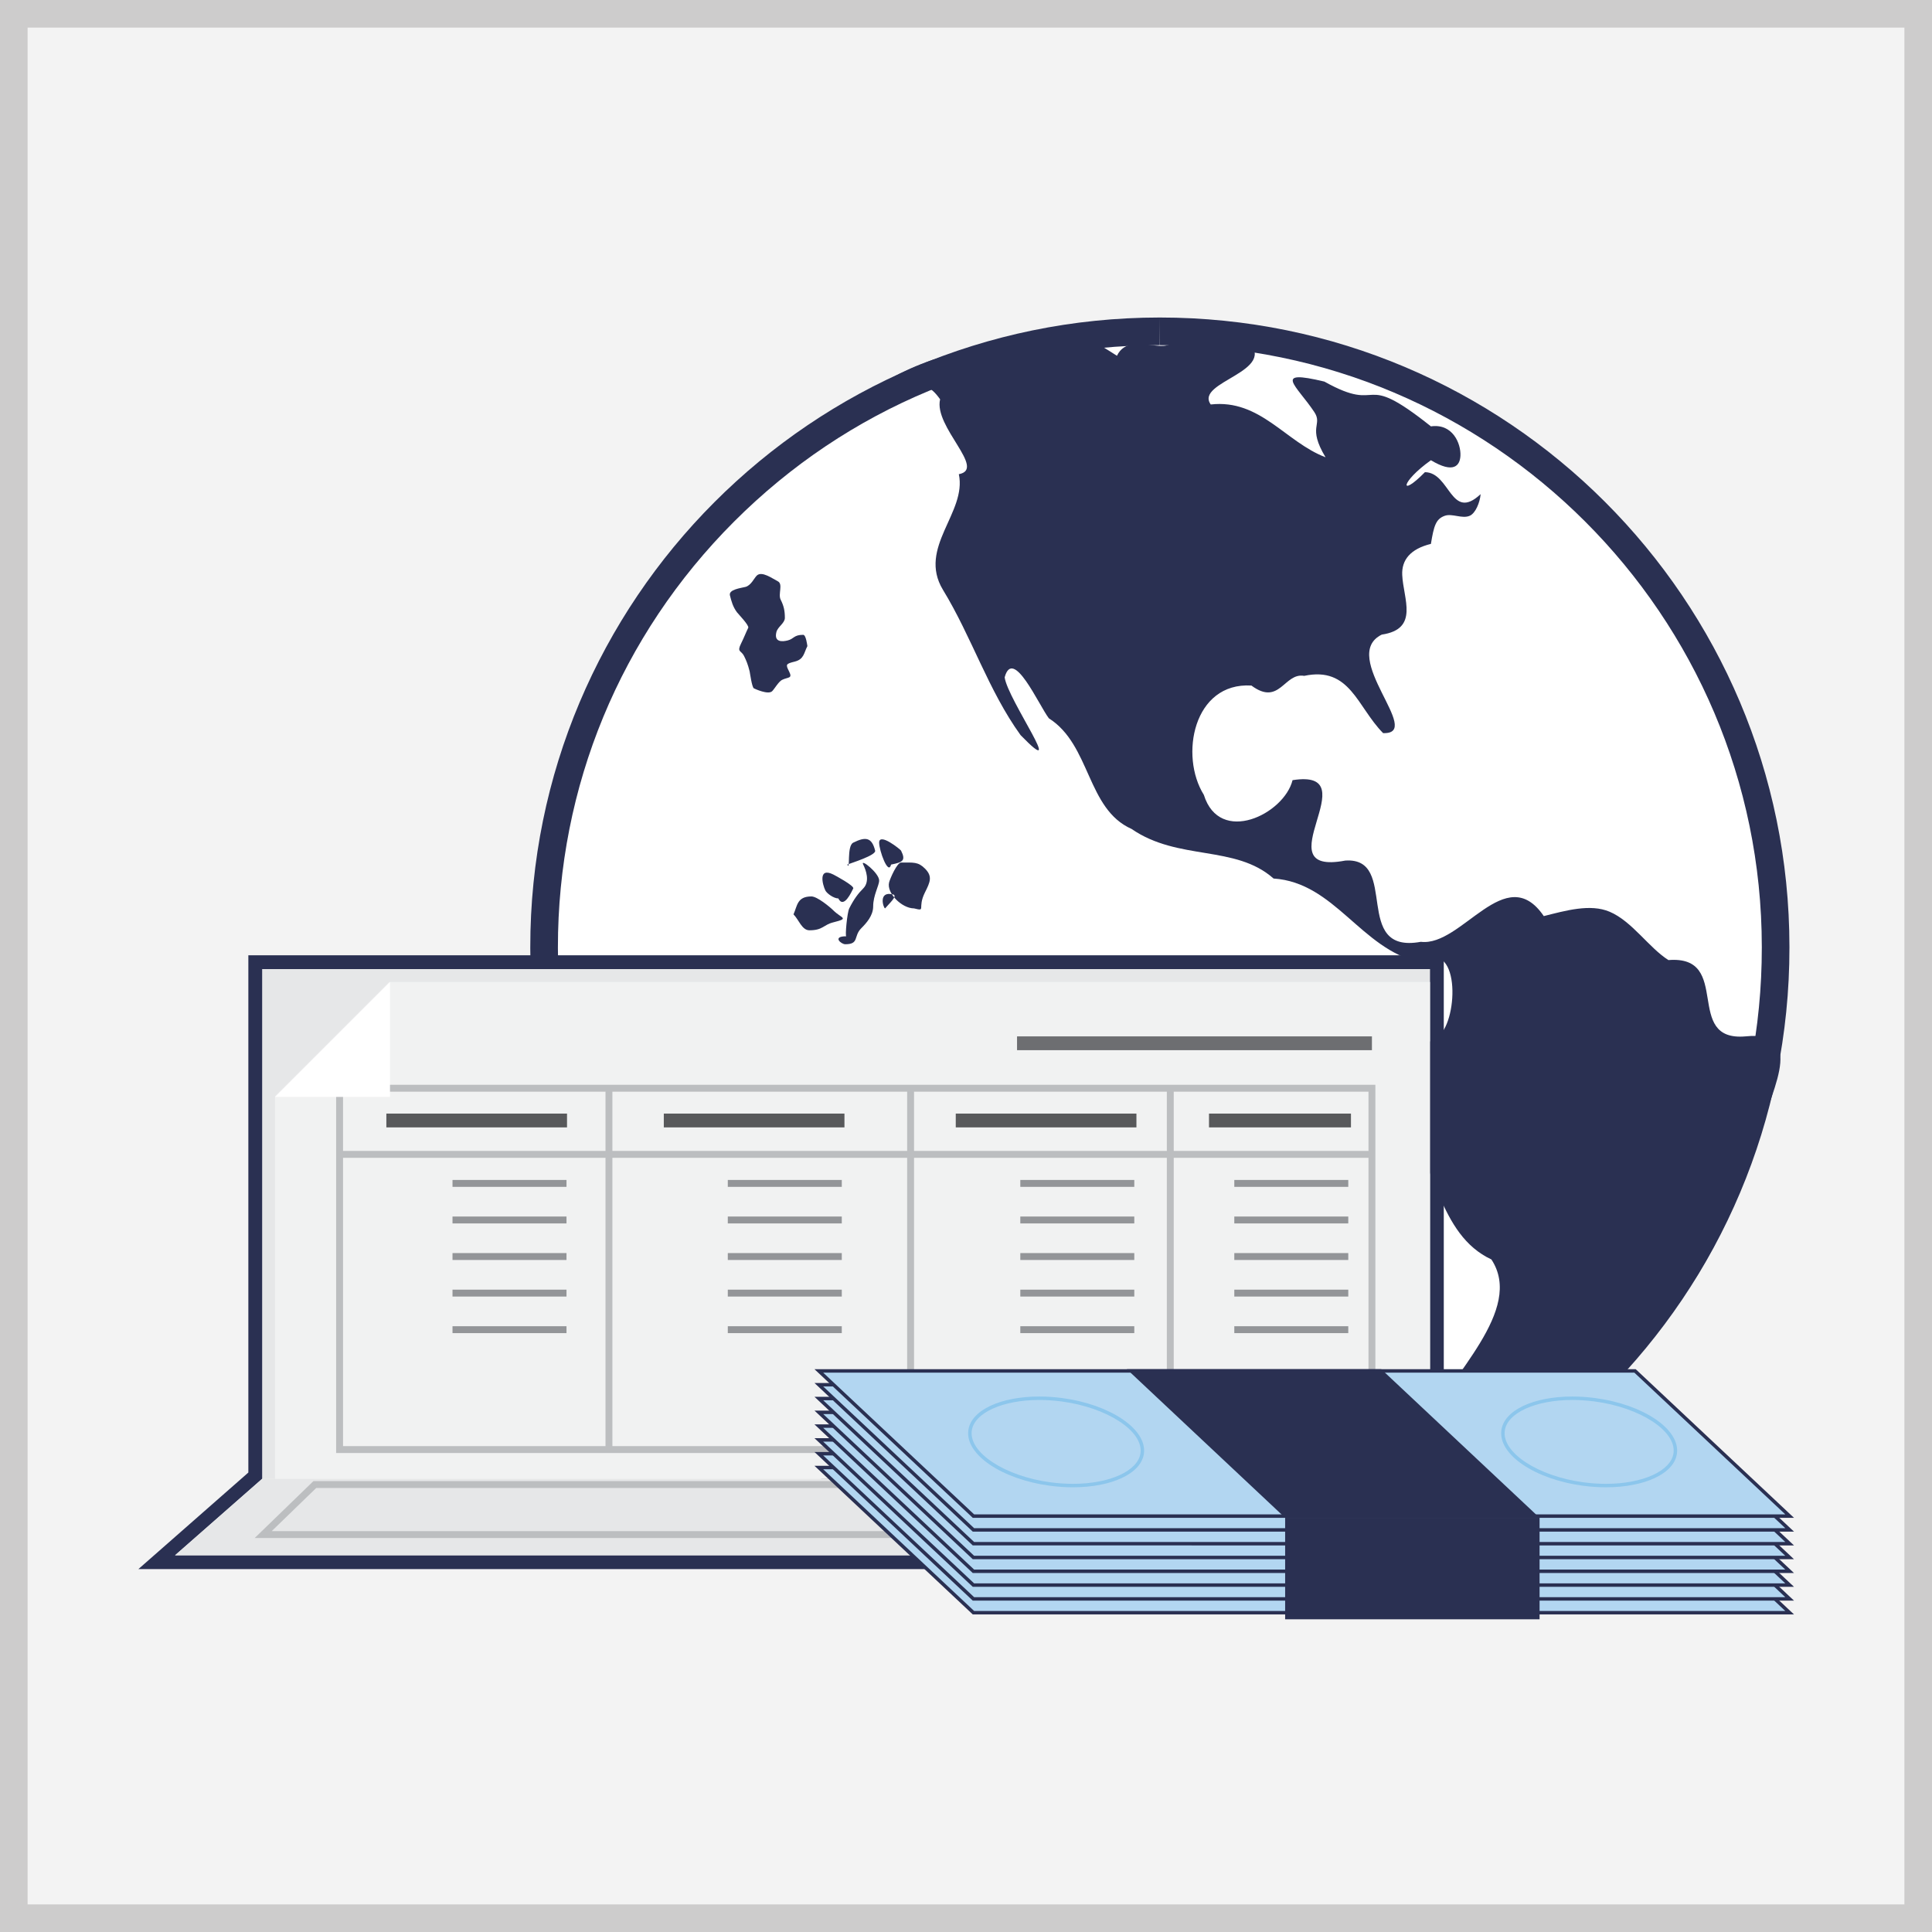 <?xml version="1.0" encoding="utf-8"?>
<!DOCTYPE svg PUBLIC "-//W3C//DTD SVG 1.0//EN" "http://www.w3.org/TR/2001/REC-SVG-20010904/DTD/svg10.dtd">
<svg version="1.0" id="Layer_1" xmlns="http://www.w3.org/2000/svg" xmlns:xlink="http://www.w3.org/1999/xlink" x="0px" y="0px"
	 width="140px" height="140px" viewBox="0 0 140 140" enable-background="new 0 0 140 140" xml:space="preserve">
<rect x="0" y="0" width="140" height="140" fill="#808080" stroke="none"/>
<g>
	<g>
		<g>
			<rect x="1" y="1" fill="#F3F3F3" width="138" height="138"/>
		</g>
		<g>
			<path fill="#CDCCCC" d="M138,2v136H2V2H138 M140,0H0v140h140V0L140,0z"/>
		</g>
	</g>
	<g>
		
			<g id="g3217_1_" transform="matrix(0.534,0,0,0.534,1.473,-35.636)">
			
				<g id="path3219_1_">
				<g>
					<path fill="#FFFFFF" d="M154.631,278.926c-46.048,0-83.532-37.462-83.557-83.508c-0.016-22.428,8.663-43.417,24.435-59.211
						c15.772-15.792,36.752-24.498,59.072-24.513c46.098,0,83.582,37.462,83.612,83.509c0.016,22.429-8.662,43.417-24.435,59.211
						s-36.752,24.497-59.074,24.512H154.631z"/>
				</g>
				<g>
					<path fill="#2A3052" d="M154.633,109.821v3.749l0,0c45.015,0,81.658,36.622,81.686,81.634v0.111
						c0.015,21.82-8.468,42.338-23.887,57.777c-15.418,15.438-35.926,23.948-57.8,23.961c-45.015,0-81.658-36.622-81.682-81.633
						v-0.111c-0.016-21.819,8.468-42.338,23.887-57.776c15.419-15.439,35.927-23.949,57.774-23.963L154.633,109.821
						 M154.633,109.821c-0.018,0-0.037,0-0.053,0c-47.185,0.031-85.413,38.306-85.38,85.491c0,0.035,0,0.072,0,0.108
						c0.026,47.169,38.274,85.382,85.431,85.382c0.018,0,0.038,0,0.055,0c47.187-0.029,85.415-38.304,85.382-85.49
						c0-0.036,0-0.072,0-0.108C240.038,148.035,201.792,109.821,154.633,109.821L154.633,109.821z"/>
				</g>
			</g>
			<g>
				<g id="path3225_1_">
					<path fill="#2A3052" d="M114.108,120.942
						c6.493-5.65,15.312-7.16,23.516-8.244c4.521-2.423,8.96,0.939,11.186,2.314c1.979-4.108,8.654,1.742,8.003-4.206
						c3.687-1.158,5.722,5.739,9.667,2.053c4.485,4.307-7.186,5.634-4.942,8.762c6.725-0.754,10.139,5.096,15.579,7.165
						c-2.515-4.183-0.335-4.35-1.532-6.149c-2.413-3.618-5.74-5.824,1.371-4.123c8.157,4.551,4.578-1.796,14.461,6.078
						c2.936-0.418,4.086,2.32,4.005,3.983c-0.064,1.327-0.899,2.481-4.005,0.612c-4.183,2.981-4.318,5.193-0.813,1.621
						c3.443,0.033,3.498,6.764,7.56,2.981c-0.103,1.141-0.692,2.586-1.474,2.933c-1.027,0.458-2.387-0.356-3.401,0.008
						c-1.21,0.433-1.472,1.372-1.873,3.809c-2.812,0.69-3.987,2.202-3.893,4.22c0.145,3.236,2.341,7.332-2.775,8.09
						c-5.909,2.916,5.837,13.582,0.178,13.367c-3.538-3.583-4.479-9.092-10.706-7.768c-2.733-0.479-3.322,4.166-7.164,1.314
						c-7.884-0.472-9.767,9.545-6.454,14.834c2.147,6.89,10.889,2.63,12.037-1.994c10.554-1.662-4.248,13.08,7.155,10.912
						c7.417-0.509,0.805,12.761,10.254,11.024c5.579,0.68,11.492-11.112,16.685-3.49c2.945-0.739,6.308-1.712,8.938-0.59
						c3.048,1.295,5.317,4.879,7.977,6.558c8.772-0.692,1.926,11.118,10.474,10.353c8.964-0.939,2.519,8.85,1.984,13.54
						c-2.286,6.835-5.149,13.538-9.013,19.641c-7.04,3.313-10.022,11.51-15.676,16.489c-6.932,2.025-11.543,8.182-17.657,11.57
						c-3.425,3.121-10.415,8.493-13.695,7.39c3.165-5.764,7.102-10.463,10.911-15.941c2.949-6.659,13.177-15.535,8.647-22.416
						c-7.238-3.377-7.527-13.17-12.18-19.048c3.059-2.993-0.463-8.543,5.052-11.292c2.698-2.292,2.907-13.532-2.634-10.008
						c-7.953-1.78-11.481-10.797-19.798-11.344c-5.209-4.617-12.923-2.35-19.273-6.731c-6.097-2.704-5.524-11.401-11.221-15.013
						c-1.387-1.834-4.858-9.744-5.997-5.557c0.417,3.052,8.664,14.525,2.16,7.84c-4.382-6.068-6.63-13.332-10.542-19.731
						c-3.452-5.735,3.28-10.452,2.164-15.677c3.784-0.696-3.436-6.428-2.541-10.164c-2.762-3.879-3.264,0.387-6.652-0.65
						C117.903,123.142,115.631,121.928,114.108,120.942z"/>
				</g>
				<g id="path3227_1_">
					<path fill="#2A3052" d="M86.161,204.676c0.772,0.478,1.649,1.614,1.913,2.676c0.205,0.813,0.985,1.45,1.528,1.721
						c0.571,0.286,0.999,1.377,1.336,1.721c0.721,0.721,2.111-1.15,2.297-1.34c0.747-0.747,1.104-1.572,0.189-2.482
						c-0.582-0.586-1.226-0.655-1.719-1.148c-0.763-0.76,1.739-1.104,1.913-1.148c0.831-0.209,1.21-0.606,1.913-0.956
						c0.888-0.447,1.744-0.373,2.482-0.19c0.802,0.201,0.586,1.552,0.955,2.294c0.113,0.225,1.624,0.858,1.909,1.148
						c1.111,1.109,0.664-1.362,0.573-1.721c-0.154-0.626-0.644,0.018,0.957-0.384c0.791-0.196,1.426,0.714,1.913,0.957
						c0.534,0.267,0.65,1.843,0.765,2.294c0.207,0.835,1.333,1.193,1.909,1.336c0.632,0.159,1.333,0.765,2.103,0.956
						c0.833,0.212,1.607,0.928,2.486,1.15c1.032,0.258,1.668,0.258,2.674,0.763c0.877,0.441,1.102,0.514,2.103,0.763
						c0.972,0.245,1.329,1.135,1.722,1.911c0.454,0.912-0.569,1.898-0.767,2.295c-0.308,0.617,0.419,2.248,0.573,2.866
						c0.278,1.109,0.007,1.699-0.189,2.486c-0.212,0.848,0.005,2.123,0.189,2.867c0.168,0.666,1.06,1.058,1.527,1.53
						c0.873,0.871,0.207,1.711-0.573,2.101c-0.818,0.41-1.408,0.571-2.482,0.571c-0.89,0-1.765-0.534-2.676-0.761
						c-0.776-0.194-1.671-0.194-2.674-0.194c-1.014,0-1.675,0.311-2.68-0.189c-0.675-0.339-1.609-0.547-2.482-0.767
						c-0.955-0.236-1.362,0.216-1.913,0.767c-0.556,0.556-0.551,2.057-0.763,2.484c-0.399,0.796-1.117,0.644-1.338,1.53
						c-0.262,1.038,0.179,1.86,0.383,2.672c0.209,0.842-0.115,1.574-0.573,2.486c-0.544,1.091-0.61,1.223-1.53,1.913
						c-0.469,0.353-1.999,0.192-2.674,0.192c-0.632,0-1.565-0.88-2.103-1.15c-0.701-0.351-0.976-1.728-1.719-2.101
						c-0.692-0.346-1.42-0.996-2.103-1.34c-0.913-0.454-1.362-0.985-1.913-1.719c-0.588-0.785-0.921-1.193-1.146-2.103
						c-0.205-0.82-0.763-1.907-1.15-2.676c-0.505-1.014-0.723-1.571-0.955-2.482c-0.212-0.86-0.381-1.384-0.381-2.486
						c0-0.963-0.379-1.552-0.379-2.676c0-1.02,0.331-1.717,0.569-2.676c0.19-0.756,0.734-1.014,0.957-1.911
						c0.209-0.838,0.189-1.647,0.189-2.676c0-0.073-1.312-1.871-1.525-2.292c-0.361-0.721-0.19-1.819-0.19-2.676
						c0-0.787,0.725-1.646,0.952-2.103C86.809,206.25,86.305,205.035,86.161,204.676z"/>
				</g>
				<g id="path3231_1_">
					<path fill="#2A3052" d="M106.805,154.409c-0.485,0.933-0.45,1.785-1.719,2.104c-1.23,0.306-1.247,0.38-0.765,1.337
						c0.502,1.003-0.126,0.733-0.957,1.145c-0.467,0.234-1.02,1.212-1.336,1.53c-0.534,0.535-2.363-0.319-2.486-0.383
						c-0.267-0.134-0.535-2.138-0.573-2.293c-0.242-0.97-0.459-1.495-0.765-2.104c-0.394-0.787-1.005-0.476-0.384-1.719
						c0.342-0.677,0.692-1.569,0.957-2.102c0.157-0.313-1.369-1.89-1.53-2.103c-0.564-0.756-0.763-1.536-0.954-2.292
						c-0.201-0.801,1.483-0.992,2.1-1.15c0.75-0.187,1.182-1.176,1.53-1.528c0.692-0.689,2.147,0.404,2.868,0.765
						c0.747,0.372,0.009,1.734,0.383,2.484c0.426,0.849,0.573,1.495,0.573,2.485c0,0.707-0.968,1.205-1.146,1.912
						c-0.362,1.446,0.851,1.316,1.53,1.145c0.866-0.216,0.811-0.762,2.101-0.762C106.618,152.881,106.777,154.266,106.805,154.409z"
						/>
				</g>
				<g id="path3233_1_">
					<path fill="#2A3052" d="M117.35,190.002c-0.22,0-1.01-2.413,1.082-1.892C119.136,188.285,117.804,189.436,117.35,190.002z
						 M104.919,190.813c0.524-1.15,0.47-2.432,2.433-2.432c0.789,0,2.524,1.442,2.973,1.891c1.091,1.094,2.253,1.059,0,1.623
						c-1.378,0.343-1.397,1.08-3.245,1.08C106.061,192.975,105.64,191.534,104.919,190.813z M112.082,193.787
						c-0.179,0,0.113-3.201,0.403-3.785c0.648-1.29,1.23-2.04,1.893-2.702c0.954-0.955,0.361-2.524,0-3.244
						c-0.454-0.912,2.164,1.141,2.164,2.159c0,0.696-0.811,2.004-0.811,3.516c0,1.257-0.926,2.275-1.622,2.973
						c-1.073,1.075-0.242,2.164-2.164,2.164C111.386,194.868,110.116,193.787,112.082,193.787z M121.271,190.002
						c1.7,0.426,0.41-0.01,1.484-2.162c0.708-1.412,1.065-2.18,0-3.243c-0.93-0.934-1.567-0.813-3.242-0.813
						c-0.534,0-1.481,2.144-1.624,2.703C117.533,187.923,119.62,190.002,121.271,190.002z M118.161,184.057
						c-0.379,1.53-1.62-1.901-1.62-2.975c0-1.416,2.896,0.928,2.973,1.082C120.196,183.532,119.733,183.743,118.161,184.057z
						 M111,188.651c0.745,1.484,1.816-0.937,2.026-1.351c0.179-0.359-2.451-1.767-2.702-1.893c-2.103-1.052-1.463,1.398-1.082,2.162
						C109.442,187.969,110.367,188.651,111,188.651z M112.217,184.057c0.458,0.919-0.11-2.514,0.809-2.975
						c1.684-0.841,2.524-0.721,2.971,1.082C116.158,182.799,112.746,183.844,112.217,184.057z"/>
				</g>
			</g>
		</g>
		<g>
			<g>
				<rect x="18.996" y="70.223" fill="#E6E7E8" width="84.627" height="36.937"/>
			</g>
			<g>
				<path fill="#2A3052" d="M103.623,70.223v36.937l6.312,5.542h-97.25l6.312-5.542V70.223H103.623 M104.623,69.223h-1H18.996h-1v1
					v36.483l-5.971,5.244l-1.995,1.751h2.654h97.25h2.654l-1.994-1.751l-5.972-5.244V70.223V69.223L104.623,69.223z"/>
			</g>
			<g>
				<polygon fill="#E6E7E8" points="103.623,107.159 18.996,107.159 12.685,112.701 109.935,112.701 				"/>
			</g>
			<g>
				<path fill="#BCBEC0" d="M104.164,111.451H18.455l4.257-4.125h77.195L104.164,111.451L104.164,111.451z M19.689,110.951h83.24
					l-3.226-3.125h-76.79L19.689,110.951L19.689,110.951z"/>
			</g>
			<g>
				<polygon fill="#F1F2F2" points="28.212,71.158 19.932,79.438 19.932,107.159 103.623,107.159 103.623,71.158 				"/>
			</g>
			<g>
				<polygon fill="#6D6E71" points="99.415,76.1 73.699,76.1 73.699,75.1 99.415,75.1 99.415,76.1 				"/>
			</g>
			<g>
				<g>
					<path fill="#BCBEC0" d="M99.665,105.291H24.357V78.607h75.308V105.291L99.665,105.291z M24.857,104.791h74.308V79.107H24.857
						V104.791L24.857,104.791z"/>
				</g>
				<g>
					<polygon fill="#BCBEC0" points="44.377,105.041 43.877,105.041 43.877,78.857 44.377,78.857 44.377,105.041 					"/>
				</g>
				<g>
					<polygon fill="#BCBEC0" points="66.235,105.041 65.735,105.041 65.735,78.857 66.235,78.857 66.235,105.041 					"/>
				</g>
				<g>
					<polygon fill="#BCBEC0" points="85.054,105.041 84.554,105.041 84.554,78.857 85.054,78.857 85.054,105.041 					"/>
				</g>
				<g>
					<polygon fill="#BCBEC0" points="99.415,83.9 24.607,83.9 24.607,83.4 99.415,83.4 99.415,83.9 					"/>
				</g>
			</g>
			<g>
				<polygon fill="#FFFFFF" points="28.26,71.158 28.26,79.486 19.932,79.486 				"/>
			</g>
			<g>
				<polygon fill="#58595B" points="41.088,81.695 27.997,81.695 27.997,80.695 41.088,80.695 41.088,81.695 				"/>
			</g>
			<g>
				<polygon fill="#58595B" points="61.192,81.695 48.102,81.695 48.102,80.695 61.192,80.695 61.192,81.695 				"/>
			</g>
			<g>
				<polygon fill="#58595B" points="82.35,81.695 69.258,81.695 69.258,80.695 82.35,80.695 82.35,81.695 				"/>
			</g>
			<g>
				<polygon fill="#58595B" points="97.896,81.695 87.609,81.695 87.609,80.695 97.896,80.695 97.896,81.695 				"/>
			</g>
			<g>
				<g>
					<polygon fill="#939598" points="41.05,86.004 32.79,86.004 32.79,85.504 41.05,85.504 41.05,86.004 					"/>
				</g>
				<g>
					<polygon fill="#939598" points="41.05,88.654 32.79,88.654 32.79,88.154 41.05,88.154 41.05,88.654 					"/>
				</g>
				<g>
					<polygon fill="#939598" points="41.05,91.303 32.79,91.303 32.79,90.803 41.05,90.803 41.05,91.303 					"/>
				</g>
				<g>
					<polygon fill="#939598" points="41.05,93.953 32.79,93.953 32.79,93.453 41.05,93.453 41.05,93.953 					"/>
				</g>
				<g>
					<polygon fill="#939598" points="41.05,96.603 32.79,96.603 32.79,96.103 41.05,96.103 41.05,96.603 					"/>
				</g>
			</g>
			<g>
				<g>
					<polygon fill="#939598" points="60.999,86.004 52.739,86.004 52.739,85.504 60.999,85.504 60.999,86.004 					"/>
				</g>
				<g>
					<polygon fill="#939598" points="60.999,88.654 52.739,88.654 52.739,88.154 60.999,88.154 60.999,88.654 					"/>
				</g>
				<g>
					<polygon fill="#939598" points="60.999,91.303 52.739,91.303 52.739,90.803 60.999,90.803 60.999,91.303 					"/>
				</g>
				<g>
					<polygon fill="#939598" points="60.999,93.953 52.739,93.953 52.739,93.453 60.999,93.453 60.999,93.953 					"/>
				</g>
				<g>
					<polygon fill="#939598" points="60.999,96.603 52.739,96.603 52.739,96.103 60.999,96.103 60.999,96.603 					"/>
				</g>
			</g>
			<g>
				<g>
					<polygon fill="#939598" points="82.195,86.004 73.936,86.004 73.936,85.504 82.195,85.504 82.195,86.004 					"/>
				</g>
				<g>
					<polygon fill="#939598" points="82.195,88.654 73.936,88.654 73.936,88.154 82.195,88.154 82.195,88.654 					"/>
				</g>
				<g>
					<polygon fill="#939598" points="82.195,91.303 73.936,91.303 73.936,90.803 82.195,90.803 82.195,91.303 					"/>
				</g>
				<g>
					<polygon fill="#939598" points="82.195,93.953 73.936,93.953 73.936,93.453 82.195,93.453 82.195,93.953 					"/>
				</g>
				<g>
					<polygon fill="#939598" points="82.195,96.603 73.936,96.603 73.936,96.103 82.195,96.103 82.195,96.603 					"/>
				</g>
			</g>
			<g>
				<g>
					<polygon fill="#939598" points="97.701,86.004 89.442,86.004 89.442,85.504 97.701,85.504 97.701,86.004 					"/>
				</g>
				<g>
					<polygon fill="#939598" points="97.701,88.654 89.442,88.654 89.442,88.154 97.701,88.154 97.701,88.654 					"/>
				</g>
				<g>
					<polygon fill="#939598" points="97.701,91.303 89.442,91.303 89.442,90.803 97.701,90.803 97.701,91.303 					"/>
				</g>
				<g>
					<polygon fill="#939598" points="97.701,93.953 89.442,93.953 89.442,93.453 97.701,93.453 97.701,93.953 					"/>
				</g>
				<g>
					<polygon fill="#939598" points="97.701,96.603 89.442,96.603 89.442,96.103 97.701,96.103 97.701,96.603 					"/>
				</g>
			</g>
		</g>
		<g>
			<g>
				<g>
					<g>
						<polygon fill="#B2D6F1" points="70.489,116.861 59.334,106.342 118.529,106.342 129.686,116.861 						"/>
					</g>
					<g>
						<path fill="#2A3052" d="M118.431,106.467l10.938,10.27h-58.78l-10.938-10.27H118.431 M118.529,106.217H59.02l11.47,10.77H130
							L118.529,106.217L118.529,106.217z"/>
					</g>
				</g>
				<g>
					<g>
						<polygon fill="#B2D6F1" points="70.489,115.861 59.334,105.342 118.529,105.342 129.686,115.861 						"/>
					</g>
					<g>
						<path fill="#2A3052" d="M118.431,105.467l10.938,10.27h-58.78l-10.938-10.27H118.431 M118.529,105.217H59.02l11.47,10.77H130
							L118.529,105.217L118.529,105.217z"/>
					</g>
				</g>
				<g>
					<g>
						<polygon fill="#B2D6F1" points="70.489,114.861 59.334,104.342 118.529,104.342 129.686,114.861 						"/>
					</g>
					<g>
						<path fill="#2A3052" d="M118.431,104.467l10.938,10.27h-58.78l-10.938-10.27H118.431 M118.529,104.217H59.02l11.47,10.77H130
							L118.529,104.217L118.529,104.217z"/>
					</g>
				</g>
				<g>
					<g>
						<polygon fill="#B2D6F1" points="70.489,113.861 59.334,103.342 118.529,103.342 129.686,113.861 						"/>
					</g>
					<g>
						<path fill="#2A3052" d="M118.431,103.467l10.938,10.27h-58.78l-10.938-10.27H118.431 M118.529,103.217H59.02l11.47,10.77H130
							L118.529,103.217L118.529,103.217z"/>
					</g>
				</g>
				<g>
					<g>
						<polygon fill="#B2D6F1" points="70.489,112.861 59.334,102.342 118.529,102.342 129.686,112.861 						"/>
					</g>
					<g>
						<path fill="#2A3052" d="M118.431,102.467l10.938,10.27h-58.78l-10.938-10.27H118.431 M118.529,102.217H59.02l11.47,10.77H130
							L118.529,102.217L118.529,102.217z"/>
					</g>
				</g>
				<g>
					<g>
						<polygon fill="#B2D6F1" points="70.489,111.861 59.334,101.342 118.529,101.342 129.686,111.861 						"/>
					</g>
					<g>
						<path fill="#2A3052" d="M118.431,101.467l10.938,10.27h-58.78l-10.938-10.27H118.431 M118.529,101.217H59.02l11.47,10.77H130
							L118.529,101.217L118.529,101.217z"/>
					</g>
				</g>
				<g>
					<g>
						<polygon fill="#B2D6F1" points="70.489,110.861 59.334,100.342 118.529,100.342 129.686,110.861 						"/>
					</g>
					<g>
						<path fill="#2A3052" d="M118.431,100.467l10.938,10.27h-58.78l-10.938-10.27H118.431 M118.529,100.217H59.02l11.47,10.77H130
							L118.529,100.217L118.529,100.217z"/>
					</g>
				</g>
				<g>
					<g>
						<polygon fill="#B2D6F1" points="70.489,109.861 59.334,99.342 118.529,99.342 129.686,109.861 						"/>
					</g>
					<g>
						<path fill="#2A3052" d="M118.431,99.467l10.938,10.27h-58.78l-10.938-10.27H118.431 M118.529,99.217H59.02l11.47,10.77H130
							L118.529,99.217L118.529,99.217z"/>
					</g>
				</g>
			</g>
			<g>
				<g>
					<polygon fill="#2A3052" points="111.563,109.986 93.126,109.986 81.656,99.217 100.092,99.217 					"/>
				</g>
				<g>
					<rect x="93.126" y="109.986" fill="#2A3052" width="18.437" height="7.354"/>
				</g>
			</g>
			<g>
				<path fill="#8CC6EC" d="M75.309,101.197v0.25c0.527,0,1.068,0.036,1.61,0.107c3.313,0.437,5.936,2.148,5.726,3.738
					c-0.171,1.294-2.228,2.232-4.891,2.232c-0.527,0-1.068-0.036-1.61-0.107c-3.313-0.437-5.936-2.148-5.727-3.737
					c0.171-1.295,2.229-2.233,4.892-2.233V101.197 M75.309,101.197c-2.771,0-4.944,0.975-5.14,2.45
					c-0.231,1.757,2.429,3.556,5.942,4.019c0.563,0.074,1.113,0.109,1.643,0.109c2.771,0,4.943-0.975,5.139-2.449
					c0.231-1.758-2.43-3.557-5.941-4.02C76.388,101.232,75.838,101.197,75.309,101.197L75.309,101.197z"/>
			</g>
			<g>
				<path fill="#8CC6EC" d="M113.934,101.197v0.25c0.527,0,1.068,0.036,1.61,0.107c3.313,0.437,5.936,2.148,5.726,3.738
					c-0.171,1.294-2.228,2.232-4.891,2.232c-0.527,0-1.068-0.036-1.61-0.107c-3.313-0.437-5.937-2.148-5.727-3.737
					c0.171-1.295,2.229-2.233,4.892-2.233V101.197 M113.934,101.197c-2.771,0-4.944,0.975-5.14,2.45
					c-0.231,1.757,2.429,3.556,5.942,4.019c0.563,0.074,1.113,0.109,1.643,0.109c2.771,0,4.943-0.975,5.139-2.449
					c0.231-1.758-2.43-3.557-5.941-4.02C115.013,101.232,114.463,101.197,113.934,101.197L113.934,101.197z"/>
			</g>
		</g>
	</g>
</g>
</svg>

